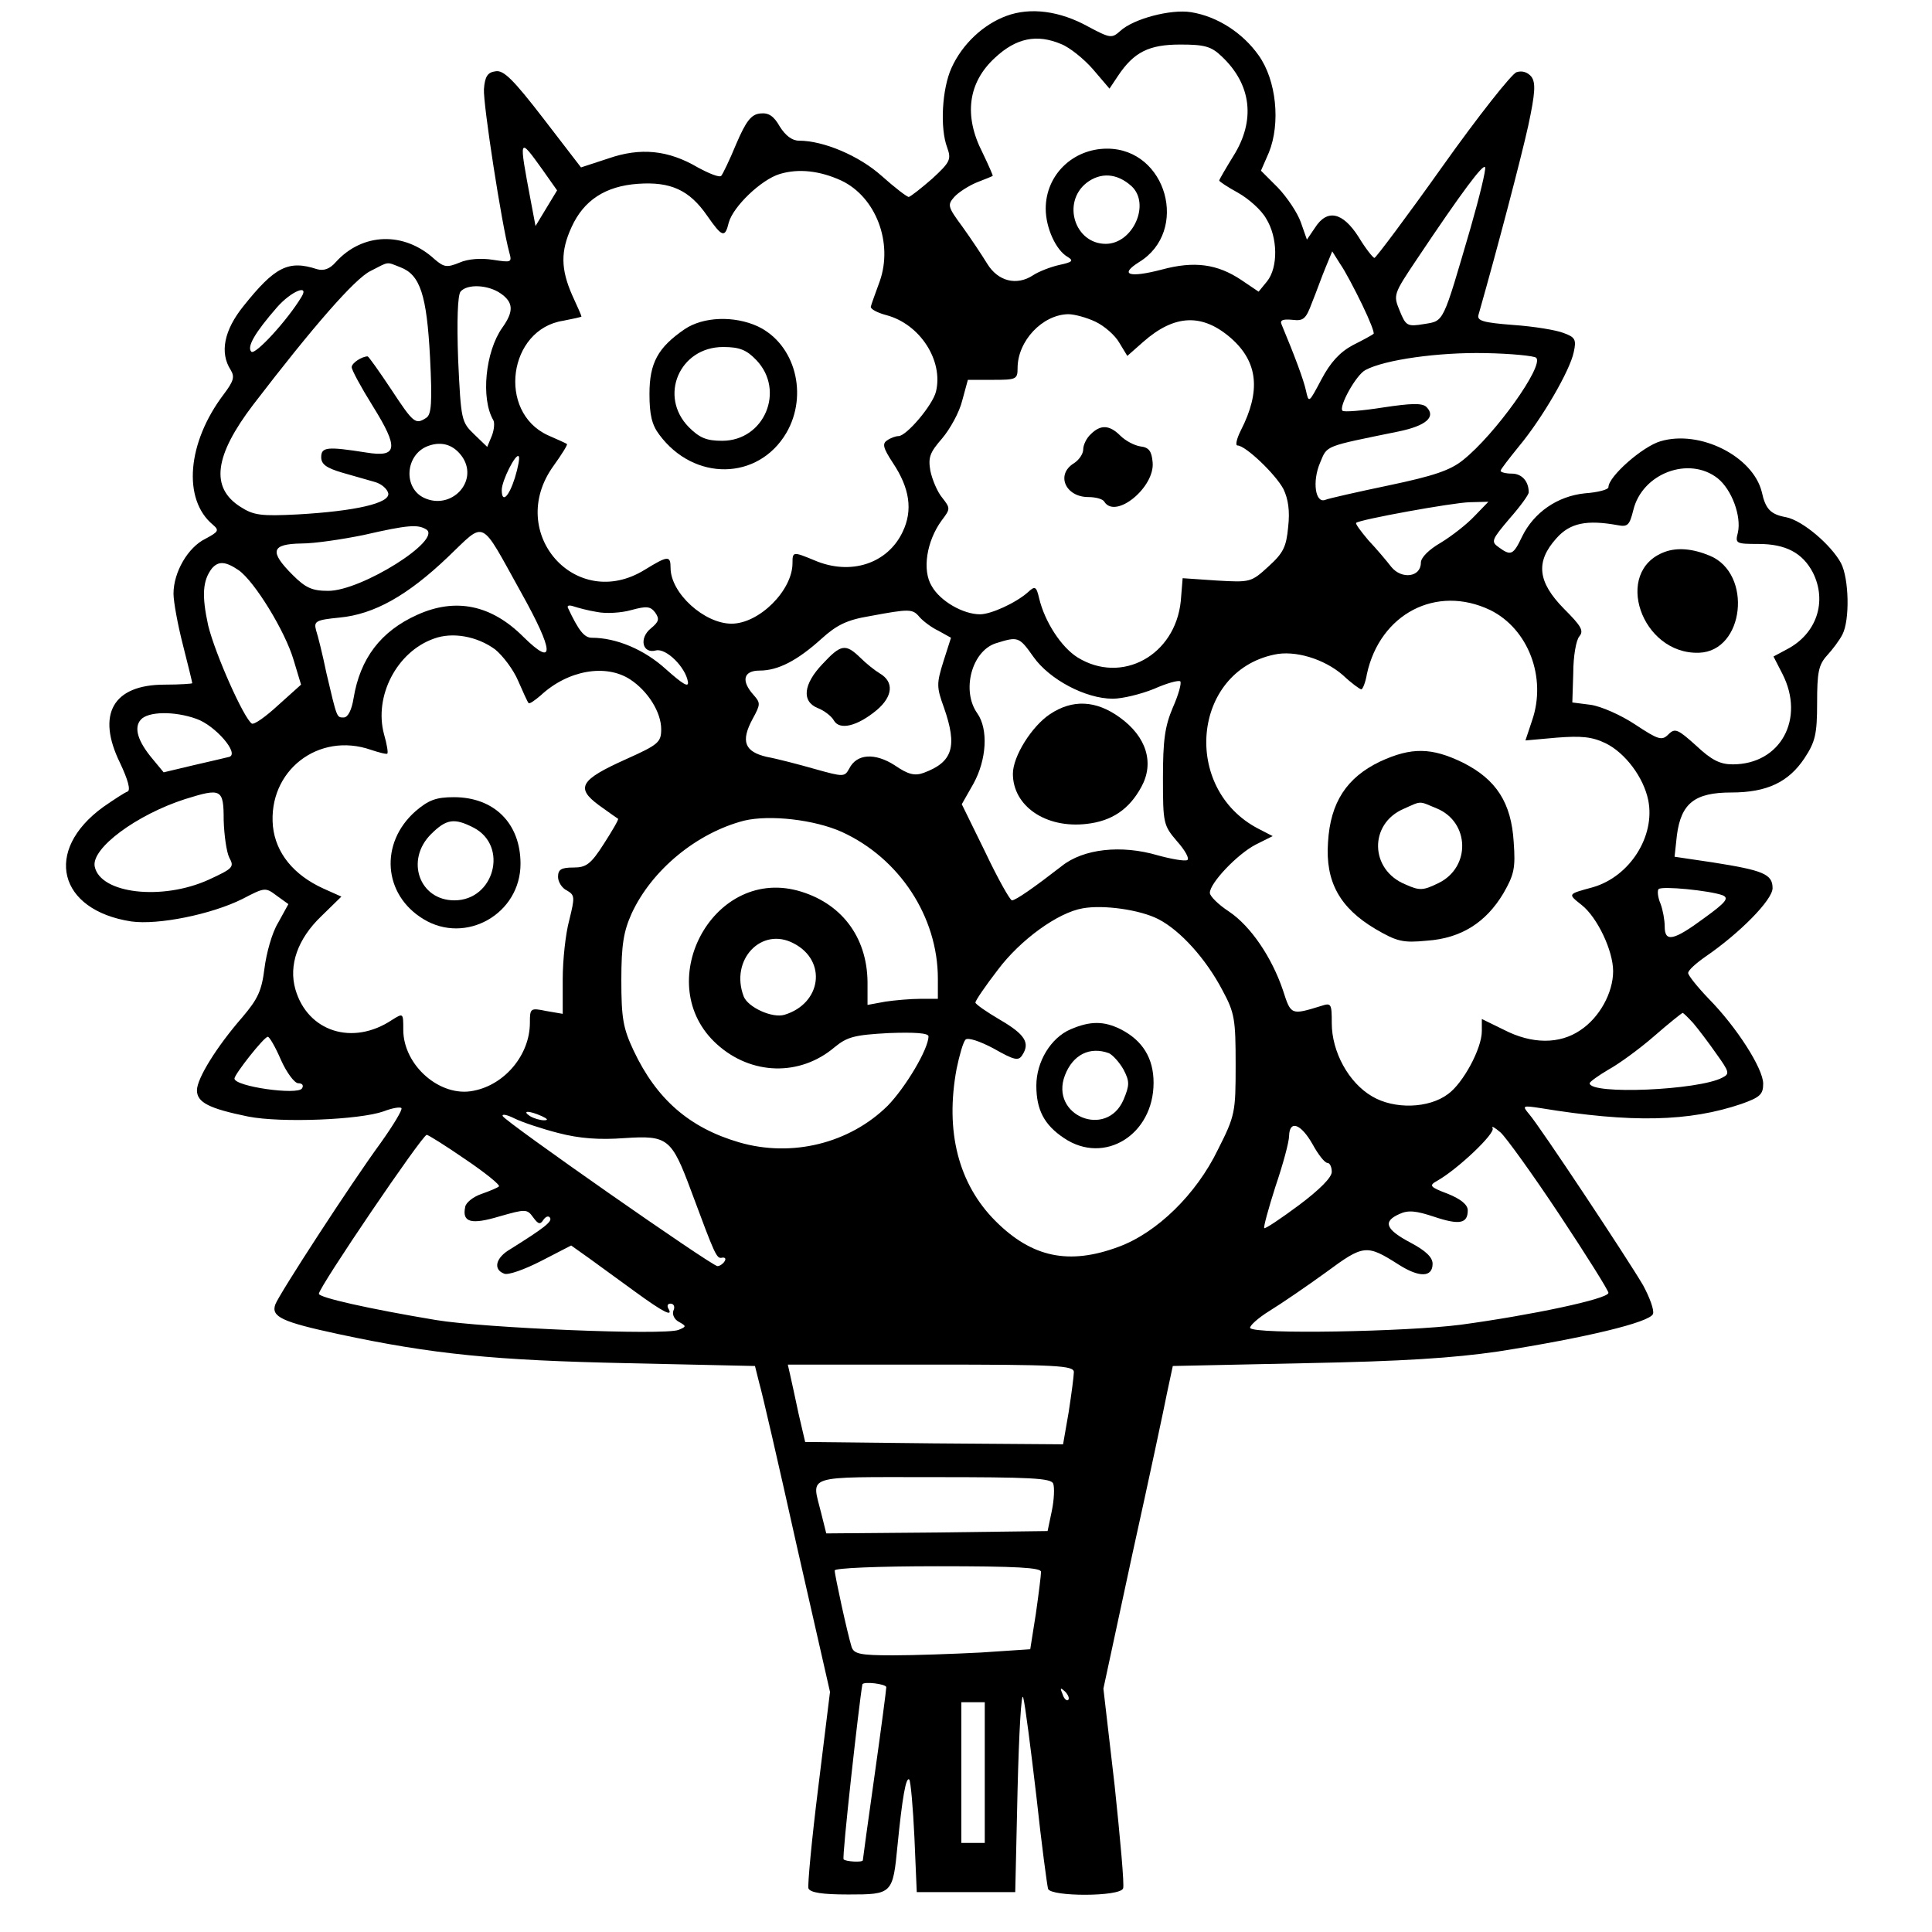 <?xml version="1.0" standalone="no"?>
<!DOCTYPE svg PUBLIC "-//W3C//DTD SVG 20010904//EN"
 "http://www.w3.org/TR/2001/REC-SVG-20010904/DTD/svg10.dtd">
<svg version="1.0" xmlns="http://www.w3.org/2000/svg"
 width="412pt" height="412pt" viewBox="0 0 412 412"
 preserveAspectRatio="xMidYMid meet">
<g transform="translate(0,412) scale(0.1,-0.1)"
fill="#000000" stroke="none">
<path d="M2146 4086 c-49 -18 -94 -60 -117 -111 -20 -44 -25 -128 -9 -170 9
-25 6 -31 -32 -66 -24 -21 -46 -38 -50 -39 -4 0 -30 20 -58 45 -48 43 -124 75
-176 75 -15 0 -29 11 -41 30 -13 23 -24 30 -42 28 -19 -2 -30 -16 -51 -65 -14
-34 -29 -65 -32 -68 -4 -4 -26 5 -50 18 -63 37 -122 43 -191 19 l-58 -19 -80
104 c-64 83 -85 104 -102 101 -17 -2 -23 -11 -25 -38 -2 -31 38 -290 54 -348
6 -22 5 -22 -35 -16 -25 4 -53 2 -71 -6 -27 -11 -33 -10 -53 7 -65 60 -154 57
-211 -6 -13 -15 -26 -19 -40 -15 -61 20 -90 5 -157 -79 -41 -51 -51 -99 -27
-136 9 -15 6 -24 -15 -52 -78 -103 -88 -224 -23 -278 14 -12 12 -15 -16 -30
-37 -18 -68 -71 -68 -117 0 -17 9 -66 20 -109 11 -43 20 -80 20 -82 0 -1 -26
-3 -59 -3 -110 0 -146 -63 -95 -167 17 -36 23 -58 16 -61 -6 -2 -29 -17 -52
-33 -128 -93 -96 -220 60 -244 57 -8 171 15 237 48 48 25 49 25 73 7 l25 -18
-22 -40 c-13 -21 -25 -65 -29 -97 -6 -48 -14 -65 -47 -104 -55 -63 -97 -131
-97 -156 0 -26 26 -39 109 -56 71 -14 238 -7 289 11 18 7 35 10 38 7 3 -3 -17
-36 -44 -74 -63 -86 -217 -323 -225 -345 -9 -26 14 -37 135 -63 201 -43 332
-56 616 -62 l272 -6 9 -36 c6 -20 42 -176 80 -347 l71 -312 -25 -203 c-14
-112 -23 -209 -21 -216 4 -9 29 -13 85 -13 94 0 95 1 105 105 10 101 18 147
25 140 3 -3 8 -59 11 -123 l5 -117 105 0 105 0 5 220 c3 121 8 209 12 195 4
-14 16 -108 28 -210 11 -102 23 -191 25 -198 6 -17 154 -17 160 1 3 6 -6 105
-18 219 l-24 207 62 288 c35 158 68 313 74 344 l12 56 282 6 c209 4 316 11
412 25 185 29 323 62 330 80 3 8 -7 35 -21 61 -34 58 -221 340 -243 365 -15
18 -15 19 24 13 195 -32 317 -29 429 9 39 14 46 20 46 43 0 32 -56 120 -116
181 -24 25 -44 50 -44 55 0 6 17 21 37 35 73 50 143 121 143 146 0 30 -20 38
-128 55 l-81 12 5 46 c9 68 38 91 116 91 76 0 122 22 156 73 23 35 27 51 27
118 0 65 3 81 21 101 12 13 27 33 33 45 16 31 14 119 -3 152 -21 39 -82 91
-117 98 -33 6 -44 17 -52 54 -19 76 -132 133 -216 108 -38 -11 -111 -75 -111
-98 0 -5 -22 -11 -50 -13 -59 -6 -109 -41 -134 -92 -19 -40 -24 -42 -50 -23
-17 12 -15 16 23 61 23 26 41 51 41 56 0 24 -15 40 -36 40 -13 0 -24 3 -24 6
0 3 18 26 39 52 50 60 109 162 117 201 6 27 3 32 -22 41 -15 6 -63 14 -107 17
-65 5 -78 9 -74 22 41 144 91 335 106 403 15 70 16 91 7 104 -8 10 -20 14 -32
10 -10 -3 -82 -94 -158 -201 -76 -107 -142 -195 -145 -195 -3 0 -19 20 -34 45
-34 53 -67 60 -93 19 l-17 -25 -13 37 c-7 20 -29 53 -49 74 l-36 36 17 39 c25
62 16 154 -22 207 -34 48 -88 83 -144 92 -43 7 -123 -14 -151 -40 -18 -16 -21
-16 -68 9 -61 34 -124 42 -175 23z m117 -60 c18 -7 49 -32 68 -54 l35 -41 18
27 c34 51 66 67 133 67 52 0 66 -4 88 -25 64 -60 73 -137 25 -213 -16 -26 -30
-50 -30 -52 0 -2 18 -14 40 -26 23 -13 50 -37 60 -55 25 -40 26 -104 2 -134
l-18 -22 -37 25 c-51 34 -100 41 -170 22 -69 -18 -91 -11 -48 16 108 66 59
242 -68 242 -73 0 -131 -56 -131 -128 0 -41 22 -89 47 -103 13 -8 10 -11 -18
-17 -18 -4 -44 -14 -56 -22 -35 -23 -75 -13 -98 25 -11 18 -35 54 -53 79 -31
42 -32 46 -17 63 9 10 31 24 48 31 18 7 33 13 34 14 1 0 -9 23 -22 50 -40 78
-31 149 27 202 45 42 89 51 141 29z m-1106 -268 l31 -44 -23 -38 -23 -38 -10
53 c-26 138 -26 138 25 67z m1979 -124 c-60 -205 -56 -198 -99 -205 -36 -6
-39 -4 -52 28 -14 34 -14 35 37 111 95 142 142 205 145 195 2 -5 -12 -63 -31
-129z m-1342 101 c74 -35 111 -133 82 -215 -9 -25 -18 -49 -19 -54 -1 -5 14
-13 33 -18 72 -19 122 -97 106 -163 -7 -29 -63 -95 -80 -95 -6 0 -17 -4 -24
-9 -11 -7 -9 -16 12 -48 36 -54 43 -101 21 -147 -32 -68 -111 -94 -188 -61
-46 19 -47 19 -47 -6 0 -58 -71 -129 -130 -129 -58 0 -130 65 -130 119 0 27
-6 26 -55 -4 -147 -91 -297 79 -195 221 18 25 31 46 29 47 -2 2 -21 10 -41 19
-108 50 -84 226 33 244 21 4 39 8 39 9 0 2 -9 22 -20 46 -24 55 -25 93 -1 145
26 57 72 87 141 92 70 5 110 -13 148 -68 32 -46 38 -48 46 -15 9 34 69 92 109
104 40 12 85 7 131 -14z m619 -12 c41 -38 3 -123 -55 -123 -66 0 -94 88 -41
130 30 23 65 21 96 -7z m492 -253 c16 -33 27 -61 24 -62 -2 -2 -22 -13 -44
-24 -28 -15 -48 -37 -67 -73 -27 -51 -27 -51 -33 -24 -5 23 -24 74 -52 141 -4
9 2 12 23 10 24 -3 29 2 42 37 9 22 21 56 29 75 l14 34 17 -27 c10 -14 31 -54
47 -87z m-2051 80 c42 -16 56 -59 63 -191 5 -98 3 -123 -8 -130 -23 -15 -27
-12 -75 61 -26 39 -48 70 -50 70 -12 0 -34 -14 -34 -23 0 -6 20 -43 45 -83 56
-90 53 -110 -14 -99 -83 13 -96 12 -96 -10 0 -15 11 -23 45 -33 25 -7 56 -16
70 -20 14 -4 26 -15 28 -24 4 -21 -70 -38 -193 -45 -78 -4 -94 -2 -122 16 -65
41 -56 109 27 218 128 167 217 269 250 285 41 21 33 20 64 8z m214 -56 c27
-19 28 -38 3 -73 -36 -51 -46 -151 -19 -197 3 -5 2 -20 -3 -33 l-10 -24 -28
27 c-27 26 -28 30 -34 159 -3 83 -1 137 5 145 14 17 59 15 86 -4z m-425 -7
c-30 -50 -99 -125 -107 -117 -10 10 7 40 55 95 30 34 69 50 52 22z m1693 -53
c19 -9 42 -29 51 -45 l17 -28 34 30 c67 59 126 61 187 8 58 -51 64 -113 21
-197 -9 -18 -12 -32 -7 -32 17 0 81 -61 98 -93 10 -21 14 -46 10 -81 -4 -42
-10 -55 -42 -84 -37 -34 -39 -34 -110 -30 l-73 5 -4 -49 c-12 -116 -126 -178
-220 -120 -35 22 -70 76 -82 126 -6 26 -9 27 -24 13 -26 -23 -79 -47 -102 -47
-36 0 -85 28 -103 60 -21 34 -11 96 21 140 19 25 19 26 1 49 -10 12 -21 38
-25 57 -5 29 -1 39 25 69 17 20 37 56 43 81 l12 44 53 0 c50 0 53 1 53 25 0
58 53 114 108 115 13 0 39 -7 58 -16z m940 -77 c17 -17 -88 -164 -156 -218
-27 -22 -63 -34 -158 -54 -67 -14 -129 -28 -136 -31 -21 -8 -28 39 -11 79 16
38 7 34 168 67 58 12 80 31 59 52 -9 9 -33 8 -93 -1 -44 -7 -83 -10 -86 -7 -9
8 29 77 49 87 41 22 156 38 255 36 56 -1 105 -6 109 -10z m-2289 -213 c33 -52
-25 -112 -82 -86 -46 21 -41 93 8 111 30 11 56 2 74 -25z m111 -43 c-13 -41
-28 -55 -28 -26 0 20 30 79 36 72 3 -2 -1 -23 -8 -46z m2565 -1 c30 -24 51
-81 43 -116 -6 -23 -4 -24 44 -24 58 0 94 -19 116 -61 31 -62 8 -131 -56 -164
l-28 -15 19 -37 c49 -96 -4 -193 -106 -193 -27 0 -45 9 -78 40 -39 35 -45 38
-59 24 -14 -14 -21 -12 -71 21 -30 20 -73 39 -95 42 l-39 5 2 63 c0 35 6 70
13 78 10 12 4 22 -33 59 -56 57 -61 100 -16 150 29 33 65 40 131 28 21 -4 25
0 33 32 19 79 119 116 180 68z m-519 -81 c-16 -17 -48 -42 -71 -56 -26 -15
-43 -32 -43 -43 0 -31 -41 -36 -63 -9 -10 13 -32 39 -49 57 -16 19 -28 35 -26
37 7 7 205 43 242 44 l40 1 -30 -31z m-2235 -28 c35 -22 -138 -131 -209 -131
-34 0 -48 6 -76 34 -50 50 -46 66 19 67 28 0 88 9 132 18 96 22 116 23 134 12z
m202 -134 c71 -127 73 -162 5 -95 -68 68 -144 84 -226 47 -78 -35 -122 -93
-136 -178 -4 -25 -12 -41 -21 -41 -15 0 -14 -3 -37 95 -8 39 -18 79 -22 91 -5
19 -1 22 50 27 74 7 145 47 231 129 82 78 67 85 156 -75z m-602 47 c34 -24 99
-130 117 -191 l16 -53 -49 -44 c-26 -24 -51 -42 -56 -39 -17 11 -78 148 -93
209 -14 64 -12 96 8 122 14 16 29 15 57 -4z m2669 -85 c81 -40 121 -144 89
-236 l-14 -42 67 6 c52 4 75 2 104 -12 41 -20 81 -72 91 -122 15 -76 -39 -162
-118 -185 -55 -15 -54 -14 -24 -38 33 -26 67 -97 67 -141 0 -46 -29 -99 -70
-126 -44 -30 -103 -30 -163 1 l-47 23 0 -26 c0 -37 -40 -111 -72 -134 -41 -31
-115 -33 -162 -5 -50 29 -86 95 -86 156 0 41 -1 44 -22 37 -65 -20 -65 -20
-82 33 -24 71 -69 137 -115 168 -23 15 -41 33 -41 40 0 21 59 83 98 103 l36
18 -31 16 c-163 85 -141 334 34 371 44 10 107 -9 147 -44 18 -17 36 -30 39
-30 3 0 9 15 12 33 28 128 148 191 263 136z m-1905 -4 c19 -4 52 -2 73 4 33 9
41 8 51 -5 10 -14 8 -20 -9 -34 -26 -21 -18 -55 11 -47 22 5 63 -36 68 -67 2
-13 -11 -5 -47 27 -46 42 -106 67 -158 67 -16 0 -28 15 -51 64 -2 5 3 6 12 3
9 -3 31 -9 50 -12z m688 -11 c7 -8 25 -22 40 -29 l27 -15 -16 -50 c-15 -48
-15 -55 1 -99 29 -83 19 -116 -43 -139 -19 -7 -33 -4 -62 16 -42 27 -81 25
-97 -7 -10 -18 -12 -18 -73 -1 -35 10 -81 22 -103 26 -47 11 -56 33 -30 81 17
31 17 34 2 51 -27 30 -22 52 13 52 39 0 80 21 132 68 32 29 54 40 102 48 86
16 92 16 107 -2z m-905 -69 c16 -13 39 -43 49 -67 10 -23 20 -45 22 -47 2 -3
13 5 26 16 58 54 139 68 191 34 38 -25 66 -70 66 -106 0 -28 -6 -33 -75 -64
-98 -44 -108 -61 -58 -98 21 -15 39 -28 41 -29 2 -1 -12 -25 -30 -53 -28 -44
-38 -51 -65 -51 -26 0 -33 -4 -33 -20 0 -10 8 -24 19 -29 17 -10 17 -14 5 -63
-8 -29 -14 -86 -14 -126 l0 -74 -35 6 c-34 7 -35 6 -35 -25 0 -68 -53 -132
-120 -145 -71 -15 -150 54 -150 130 0 36 0 36 -24 21 -84 -56 -180 -25 -206
65 -15 52 5 108 55 156 l43 42 -38 17 c-64 29 -102 76 -108 133 -11 118 97
202 209 163 18 -6 34 -10 35 -8 2 2 -1 20 -7 41 -22 81 27 176 106 204 40 15
93 5 131 -23z m1148 -16 c34 -48 111 -89 169 -89 21 0 61 10 88 21 27 12 52
19 56 16 3 -4 -4 -29 -16 -56 -17 -40 -21 -70 -21 -150 0 -97 1 -101 30 -135
17 -19 27 -37 22 -40 -5 -3 -34 2 -63 10 -78 23 -159 14 -205 -23 -58 -45 -98
-73 -106 -73 -4 0 -30 46 -57 103 l-50 102 25 44 c28 51 32 116 8 150 -34 48
-12 132 39 149 48 15 50 15 81 -29z m-1785 -132 c40 -14 92 -74 70 -81 -8 -2
-42 -10 -77 -18 l-63 -15 -24 29 c-31 37 -40 66 -25 83 15 18 72 19 119 2z
m58 -216 c1 -32 6 -68 12 -80 11 -20 8 -23 -44 -47 -99 -45 -231 -30 -243 28
-8 39 90 111 193 144 77 24 82 22 82 -45z m1318 -25 c123 -56 205 -181 205
-313 l0 -43 -37 0 c-21 0 -55 -3 -75 -6 l-38 -7 0 49 c-1 97 -57 170 -150 195
-183 48 -312 -201 -171 -328 73 -66 177 -69 251 -6 27 22 42 26 116 30 54 2
84 0 84 -7 0 -27 -49 -109 -87 -148 -81 -80 -204 -111 -317 -78 -106 31 -176
92 -225 196 -22 47 -26 68 -26 150 0 76 5 104 22 142 43 93 139 172 240 198
55 13 150 2 208 -24z m1878 -135 c15 -6 8 -15 -39 -49 -65 -48 -84 -52 -84
-18 0 14 -4 36 -9 49 -6 14 -7 28 -4 31 7 7 108 -3 136 -13z m-1203 -51 c47
-24 102 -85 137 -152 26 -48 28 -62 28 -159 0 -101 -1 -108 -38 -181 -46 -95
-130 -177 -212 -207 -105 -39 -184 -23 -262 55 -79 79 -108 191 -83 325 6 29
14 57 19 62 5 5 30 -3 60 -19 44 -25 53 -27 61 -14 17 26 6 44 -47 75 -29 17
-52 33 -53 37 0 4 21 35 48 70 48 64 128 122 181 131 44 8 122 -3 161 -23z
m-777 -52 c71 -37 59 -128 -20 -152 -26 -8 -78 16 -87 39 -30 78 38 150 107
113z m1918 -170 c11 -13 33 -42 49 -65 28 -39 29 -43 13 -51 -50 -27 -283 -37
-283 -12 0 3 18 16 40 29 22 12 66 44 97 71 32 28 60 50 61 50 2 0 12 -10 23
-22z m-3012 -78 c12 -27 29 -50 37 -50 9 0 12 -5 8 -11 -9 -15 -144 4 -144 21
0 9 63 89 71 89 3 1 16 -21 28 -49z m591 -156 c46 -12 88 -15 142 -11 92 6
100 0 142 -113 51 -137 54 -145 66 -142 6 1 9 -2 5 -8 -3 -5 -10 -10 -15 -10
-12 0 -454 309 -458 320 -2 5 9 3 25 -5 16 -8 58 -22 93 -31z m-35 36 c13 -6
15 -9 5 -9 -8 0 -22 4 -30 9 -18 12 -2 12 25 0z m1644 -60 c12 -22 26 -40 32
-40 5 0 9 -9 9 -19 0 -12 -26 -38 -70 -71 -39 -29 -72 -51 -74 -49 -2 2 9 42
24 89 16 47 29 95 29 108 1 34 25 26 50 -18z m527 -151 c57 -86 104 -161 104
-166 0 -13 -167 -48 -315 -68 -116 -15 -440 -21 -449 -7 -2 4 16 21 42 37 26
16 80 53 120 82 80 59 86 60 155 16 44 -28 72 -27 72 2 0 14 -15 28 -47 45
-53 28 -60 45 -24 61 19 9 36 7 75 -6 54 -18 71 -14 71 14 0 12 -15 24 -42 35
-40 15 -41 18 -23 28 44 25 124 101 118 112 -3 6 4 2 17 -9 12 -11 69 -90 126
-176z m-2334 119 c43 -29 75 -55 72 -58 -3 -3 -20 -10 -37 -16 -18 -6 -34 -19
-35 -28 -7 -33 13 -38 73 -20 56 16 59 16 72 -2 11 -15 15 -16 22 -5 5 7 11 9
14 4 5 -8 -13 -22 -85 -67 -31 -18 -37 -43 -13 -52 8 -4 44 9 79 27 l64 33 38
-27 c22 -16 66 -48 99 -72 59 -43 82 -55 70 -35 -3 6 -1 10 5 10 7 0 10 -7 6
-15 -3 -8 2 -19 12 -24 16 -9 16 -10 -1 -17 -31 -12 -415 4 -517 21 -144 24
-250 48 -250 56 0 14 220 338 230 339 3 0 40 -23 82 -52z m1298 -454 c0 -8 -5
-46 -11 -85 l-12 -69 -275 2 -275 3 -14 60 c-7 33 -15 70 -18 83 l-5 22 305 0
c269 0 305 -2 305 -16z m-44 -238 c3 -8 2 -34 -3 -58 l-9 -43 -236 -3 -236 -2
-11 44 c-20 82 -41 76 239 76 207 0 252 -2 256 -14z m-26 -188 c0 -7 -5 -47
-11 -89 l-12 -76 -105 -7 c-58 -3 -142 -6 -188 -6 -70 0 -83 3 -88 18 -9 29
-36 153 -36 163 0 5 90 9 220 9 169 0 220 -3 220 -12z m-330 -246 c0 -5 -11
-89 -25 -188 -14 -98 -25 -180 -25 -181 0 -5 -37 -3 -41 2 -4 3 33 334 40 373
2 7 51 1 51 -6z m388 -27 c-3 -3 -9 2 -12 12 -6 14 -5 15 5 6 7 -7 10 -15 7
-18z m-178 -155 l0 -150 -25 0 -25 0 0 150 0 150 25 0 25 0 0 -150z"/>
<path d="M1460 3418 c-57 -39 -75 -72 -75 -138 0 -44 5 -66 21 -87 74 -100
211 -98 271 4 47 81 19 189 -61 227 -50 23 -116 21 -156 -6z m153 -66 c62 -65
17 -172 -73 -172 -33 0 -48 6 -71 29 -65 66 -20 171 73 171 35 0 50 -6 71 -28z"/>
<path d="M2326 3194 c-9 -8 -16 -23 -16 -32 0 -10 -9 -23 -20 -30 -39 -24 -18
-72 31 -72 15 0 31 -4 34 -10 24 -38 108 31 103 84 -2 24 -8 32 -26 34 -13 2
-32 12 -43 23 -23 23 -42 24 -63 3z"/>
<path d="M3550 2943 c-111 -41 -50 -219 73 -215 97 3 115 169 23 207 -36 15
-69 18 -96 8z"/>
<path d="M2943 2496 c-71 -34 -106 -87 -111 -172 -6 -84 25 -140 101 -185 46
-27 59 -30 110 -25 73 5 126 39 163 101 23 40 26 54 22 109 -5 84 -37 134
-109 170 -66 32 -109 33 -176 2z m121 -100 c70 -29 73 -125 4 -159 -33 -16
-40 -17 -71 -3 -76 31 -78 129 -4 161 40 18 32 17 71 1z"/>
<path d="M1754 2704 c-41 -43 -45 -80 -10 -94 13 -5 29 -17 34 -26 12 -22 50
-13 92 22 34 29 37 60 6 78 -10 6 -29 21 -42 34 -31 30 -41 28 -80 -14z"/>
<path d="M886 2390 c-77 -68 -69 -178 17 -230 90 -55 207 11 207 118 0 86 -56
142 -142 142 -38 0 -54 -6 -82 -30z m124 -35 c75 -39 44 -155 -41 -155 -75 0
-105 86 -50 141 33 33 50 35 91 14z"/>
<path d="M2239 2597 c-39 -26 -79 -90 -79 -127 0 -69 70 -117 157 -107 54 6
91 31 117 79 28 51 11 107 -46 148 -51 37 -101 39 -149 7z"/>
<path d="M2283 1925 c-42 -18 -73 -69 -73 -120 0 -52 17 -84 59 -112 86 -58
191 7 191 118 0 52 -23 90 -70 114 -36 18 -65 18 -107 0z m82 -51 c8 -4 22
-19 31 -35 13 -25 13 -33 0 -64 -36 -84 -158 -34 -125 52 17 44 53 62 94 47z"/>
</g>
</svg>
